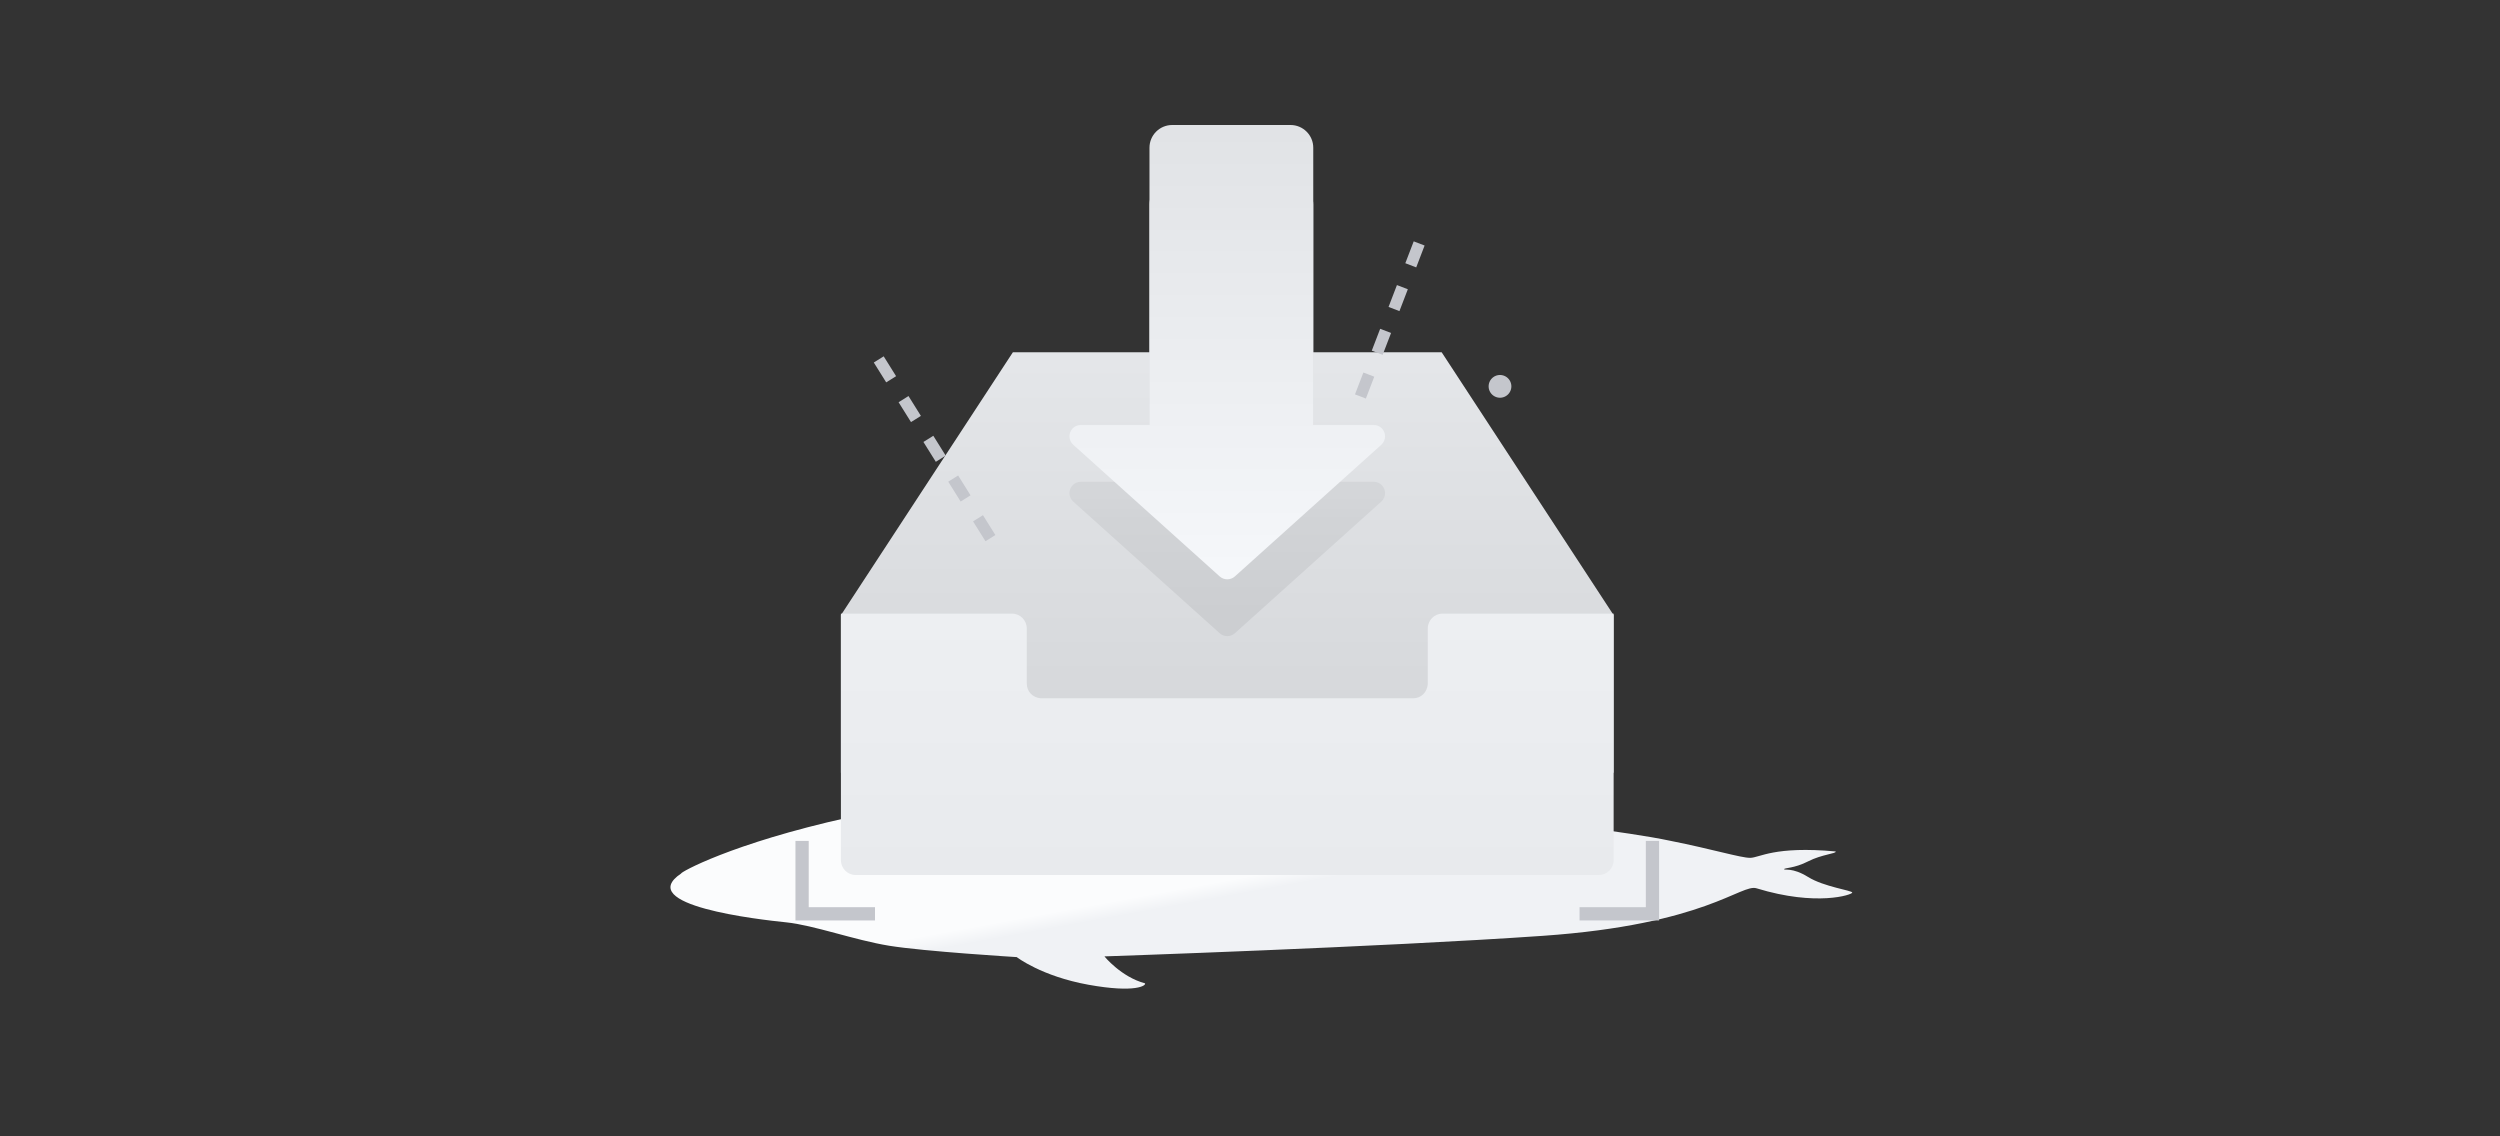 <svg xmlns="http://www.w3.org/2000/svg" viewBox="0 0 220 100" class="design-iconfont">
  <rect x="0" y="0" width="220" height="100" fill="#333333" stroke="none"/>
  <defs>
    <linearGradient x1="47.845%" y1="47.987%" x2="51.571%" y2="51.565%" id="dpcliwm31a">
      <stop stop-color="#FBFCFD" offset="0%"/>
      <stop stop-color="#F0F2F5" offset="100%"/>
    </linearGradient>
    <linearGradient x1="49.997%" y1="1.171%" x2="49.997%" y2="94.804%" id="hki5trap1b">
      <stop stop-color="#E6E8EB" stop-opacity=".992" offset="0%"/>
      <stop stop-color="#D4D6D9" offset="100%"/>
    </linearGradient>
    <linearGradient x1="49.997%" y1=".001%" x2="49.997%" y2="99.211%" id="8rwfe0co5c">
      <stop stop-color="#EDEFF2" offset="0%"/>
      <stop stop-color="#E8EAED" offset="100%"/>
    </linearGradient>
    <linearGradient x1="49.997%" y1="1.171%" x2="49.997%" y2="94.804%" id="6k4emq824d">
      <stop stop-color="#E6E8EB" stop-opacity=".992" offset="0%"/>
      <stop stop-color="#CCCED1" offset="100%"/>
    </linearGradient>
    <linearGradient x1="49.997%" y1="1.402%" x2="49.997%" y2="97.223%" id="wze0fp5x1e">
      <stop stop-color="#E1E3E6" offset="0%"/>
      <stop stop-color="#F5F7FA" offset="100%"/>
    </linearGradient>
  </defs>
  <g fill-rule="nonzero" fill="none">
    <path d="M74.679,71.933 C85.073,69.625 99.995,68.627 110.135,69.126 C120.274,69.625 128.692,71.372 129.266,70.935 C131.306,69.625 135.643,69.063 135.388,69.562 C135.196,70.062 132.39,71.684 133.283,71.933 C134.176,72.183 143.231,73.181 146.994,73.992 C150.756,74.741 153.179,75.49 154.008,75.49 C154.837,75.49 156.113,74.429 161.533,74.928 C161.661,75.115 160.322,75.178 159.11,75.802 C157.898,76.426 157.006,76.363 157.006,76.488 C157.006,76.613 157.707,76.301 159.11,77.174 C160.513,78.048 163,78.36 163,78.547 C163,78.734 159.875,79.795 154.582,78.173 C153.243,77.736 150.118,81.355 135.77,82.353 C121.422,83.351 97.189,84.162 97.189,84.162 C97.189,84.162 98.656,85.972 100.76,86.533 C100.888,86.72 99.931,87.407 95.786,86.658 C91.641,85.909 89.473,84.225 89.473,84.225 C89.473,84.225 81.311,83.726 78.25,83.226 C75.189,82.727 71.618,81.417 69.194,81.167 C66.771,80.918 55.739,79.67 59.948,76.862 C59.82,76.8 64.284,74.242 74.679,71.933 Z" fill="url(#dpcliwm31a)"/>
    <path fill="url(#hki5trap1b)" d="M74 54.133L89.133 31 126.867 31 142 54.133 142 68 74 68z"/>
    <path d="M90.356,77 L75.288,77 C74.58,77 74,76.412 74,75.693 L74,54 L89.068,54 C89.777,54 90.356,54.588 90.356,55.307 L90.356,60.142 C90.356,60.861 90.871,61.384 91.58,61.449 L91.644,61.449 L124.356,61.449 C125.064,61.449 125.58,60.926 125.644,60.207 L125.644,60.142 L125.644,55.307 C125.644,54.588 126.223,54 126.932,54 L142,54 L142,75.693 C142,76.412 141.42,77 140.712,77 L125.644,77 L90.356,77 Z" fill="url(#8rwfe0co5c)"/>
    <path fill="#C4C6CC" d="M71.167 74L71.167 79.833 77 79.833 77 81 70 81 70 74z"/>
    <path fill="#C4C6CC" d="M139 79.833L144.833 79.833 144.833 74 146 74 146 81 139 81z"/>
    <g fill="#C4C6CC">
      <path transform="rotate(111 55.177 54.32)" d="M-0.517 0.517L1.544 0.517 1.544 1.544 -0.517 1.544z"/>
      <path transform="rotate(111 54.533 57.797)" d="M-0.517 4.638L1.544 4.638 1.544 5.665 -0.517 5.665z"/>
      <path transform="rotate(111 53.889 61.274)" d="M-0.517 8.759L1.544 8.759 1.544 9.786 -0.517 9.786z"/>
      <path transform="rotate(111 53.244 64.751)" d="M-0.517 12.881L1.544 12.881 1.544 13.907 -0.517 13.907z"/>
    </g>
    <g fill="#C4C6CC">
      <path transform="rotate(148 34.682 27.858)" d="M0 0L1.027 0 1.027 2.061 0 2.061z"/>
      <path transform="rotate(148 35.863 31.979)" d="M0 4.121L1.027 4.121 1.027 6.182 0 6.182z"/>
      <path transform="rotate(148 37.045 36.101)" d="M0 8.243L1.027 8.243 1.027 10.303 0 10.303z"/>
      <path transform="rotate(148 38.227 40.222)" d="M0 12.364L1.027 12.364 1.027 14.424 0 14.424z"/>
      <path transform="rotate(148 39.409 44.343)" d="M0 16.485L1.027 16.485 1.027 18.546 0 18.546z"/>
    </g>
    <path fill="#C4C6CC" d="M132 33A1 1 0 1 0 132 35A1 1 0 1 0 132 33Z"/>
    <path fill="#C4C6CC" d="M100 42A1 1 0 1 0 100 44A1 1 0 1 0 100 42Z"/>
    <path d="M113.567,16 C114.671,16 115.567,16.895 115.567,18 L115.566,42.394 L120.886,42.395 C121.438,42.395 121.886,42.842 121.886,43.395 C121.886,43.678 121.766,43.949 121.555,44.138 L108.669,55.724 C108.288,56.066 107.712,56.066 107.331,55.724 L94.445,44.138 C94.035,43.769 94.001,43.137 94.37,42.726 C94.56,42.515 94.83,42.395 95.114,42.395 L101.153,42.394 L101.154,18 C101.154,16.895 102.049,16 103.154,16 L113.567,16 Z" fill="url(#6k4emq824d)"/>
    <path d="M113.567,11 C114.671,11 115.567,11.895 115.567,13 L115.566,37.394 L120.886,37.395 C121.438,37.395 121.886,37.842 121.886,38.395 C121.886,38.678 121.766,38.949 121.555,39.138 L108.669,50.724 C108.288,51.066 107.712,51.066 107.331,50.724 L94.445,39.138 C94.035,38.769 94.001,38.137 94.37,37.726 C94.56,37.515 94.83,37.395 95.114,37.395 L101.153,37.394 L101.154,13 C101.154,11.895 102.049,11 103.154,11 L113.567,11 Z" fill="url(#wze0fp5x1e)"/>
  </g>
</svg>

